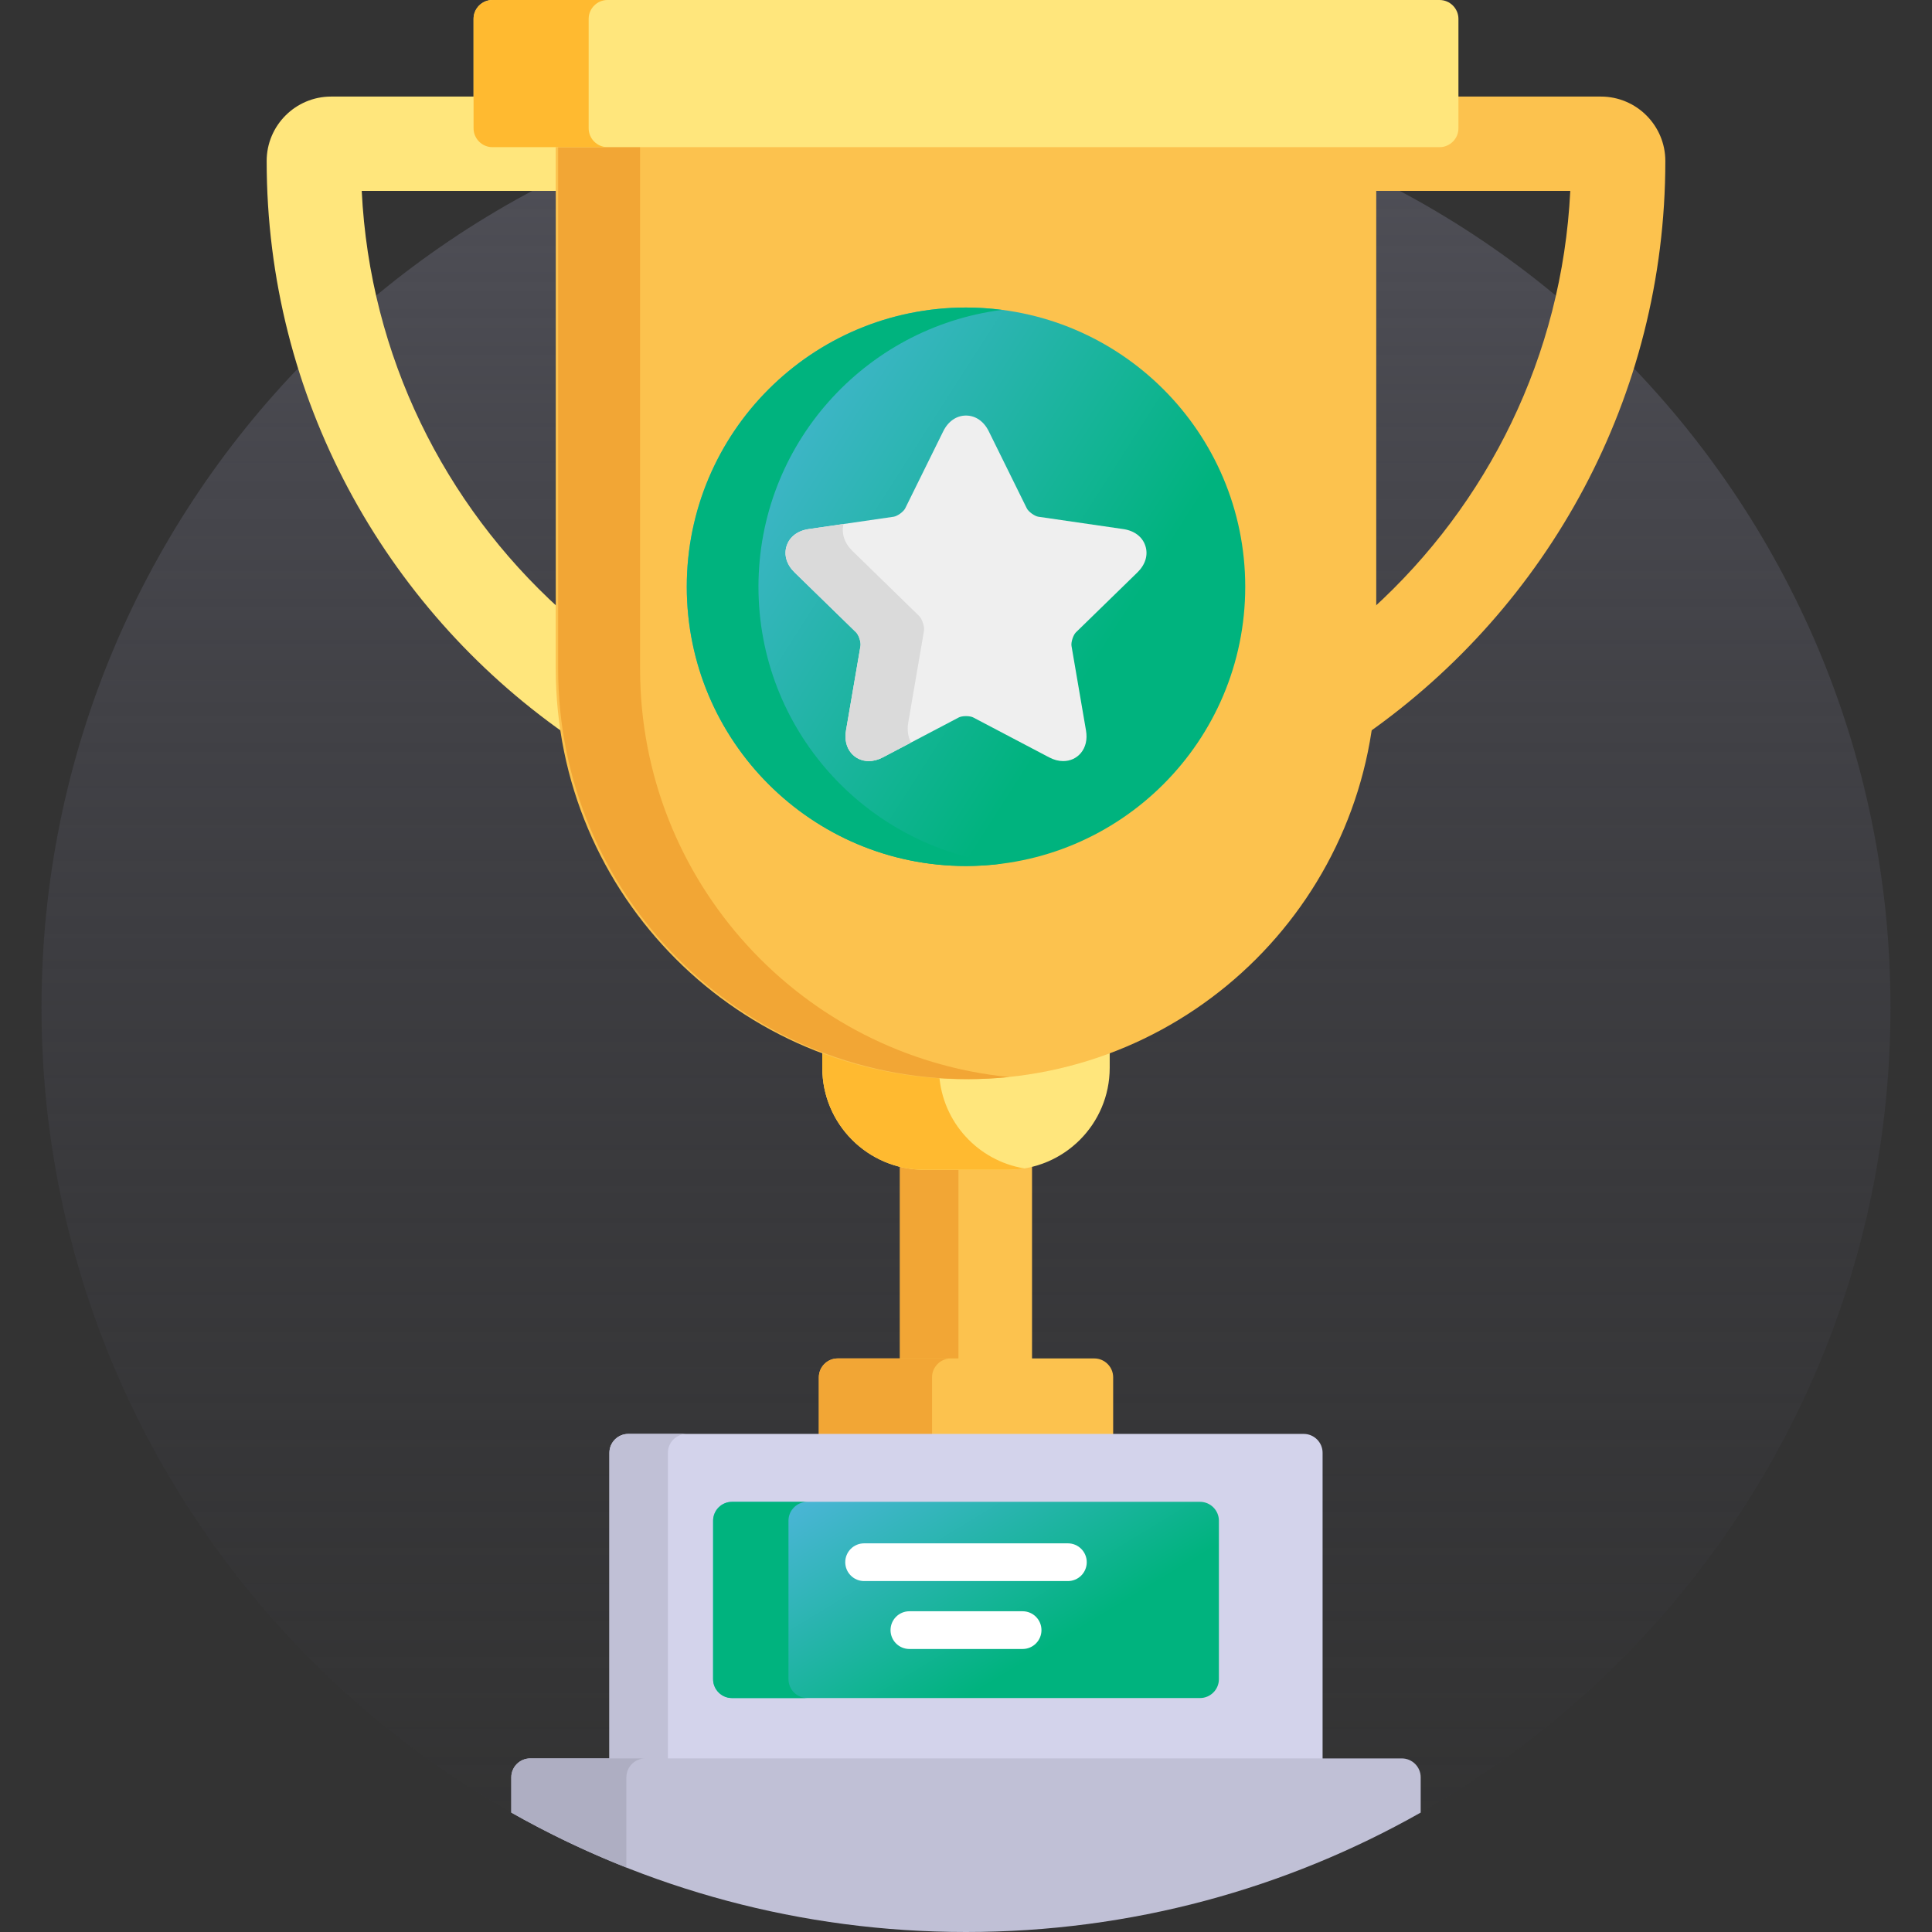 <svg width="200" height="200" viewBox="0 0 200 200" fill="none" xmlns="http://www.w3.org/2000/svg">
<rect x="0" y="0" width="200" height="200" fill="#333333" stroke="none"/>
<g clip-path="url(#clip0_2802_244)">
<path d="M100 8.594C47.145 8.594 4.297 51.441 4.297 104.297C4.297 157.152 47.145 200 100 200C152.855 200 195.703 157.152 195.703 104.297C195.703 51.441 152.855 8.594 100 8.594Z" fill="url(#paint0_linear_2802_244)"/>
<path d="M106.836 141.326V120.382C106.029 120.58 105.187 120.687 104.319 120.687H95.681C94.813 120.687 93.971 120.58 93.164 120.382V141.326H106.836Z" fill="#FCC24E"/>
<path d="M99.219 141.326V120.687H95.681C94.813 120.687 93.971 120.58 93.164 120.382V141.326H99.219Z" fill="#F2A635"/>
<path d="M100 111.329C94.764 111.329 89.75 110.365 85.123 108.61V110.536C85.123 116.367 89.85 121.094 95.681 121.094H104.319C110.15 121.094 114.877 116.367 114.877 110.536V108.61C110.249 110.365 105.236 111.329 100 111.329Z" fill="#FFE67C"/>
<path d="M97.224 111.236C92.991 110.958 88.926 110.053 85.123 108.61V110.536C85.123 116.367 89.85 121.094 95.681 121.094H104.32C104.905 121.094 105.479 121.044 106.038 120.952C101.25 120.168 97.547 116.164 97.224 111.236Z" fill="#FFBA30"/>
<path d="M115.234 149.219V142.578C115.234 141.504 114.355 140.625 113.281 140.625H86.719C85.644 140.625 84.766 141.504 84.766 142.578V149.219H115.234Z" fill="#FCC24E"/>
<path d="M96.484 149.219V142.578C96.484 141.504 97.363 140.625 98.438 140.625H86.719C85.644 140.625 84.766 141.504 84.766 142.578V149.219H96.484Z" fill="#F2A635"/>
<path d="M136.914 182.422V150.391C136.914 149.316 136.035 148.438 134.961 148.438H65.039C63.965 148.438 63.086 149.316 63.086 150.391V182.422H136.914Z" fill="#D3D3EB"/>
<path d="M69.141 182.422V150.391C69.141 149.316 70.019 148.438 71.094 148.438H65.039C63.965 148.438 63.086 149.316 63.086 150.391V182.422H69.141Z" fill="#C0C0D6"/>
<path d="M126.18 173.828C126.18 174.902 125.302 175.781 124.227 175.781H75.773C74.698 175.781 73.82 174.902 73.82 173.828V157.422C73.82 156.348 74.698 155.469 75.773 155.469H124.227C125.302 155.469 126.18 156.348 126.18 157.422V173.828Z" fill="url(#paint1_linear_2802_244)"/>
<path d="M81.623 173.828V157.422C81.623 156.348 82.502 155.469 83.576 155.469H75.773C74.698 155.469 73.82 156.348 73.82 157.422V173.828C73.82 174.902 74.698 175.781 75.773 175.781H83.576C82.502 175.781 81.623 174.902 81.623 173.828Z" fill="#00B37E"/>
<path d="M145.117 182.031H54.883C53.809 182.031 52.93 182.91 52.93 183.984V187.637C66.829 195.504 82.889 200 100 200C117.111 200 133.171 195.504 147.07 187.637V183.984C147.07 182.91 146.191 182.031 145.117 182.031Z" fill="#C0C0D6"/>
<path d="M64.844 183.984C64.844 182.91 65.723 182.031 66.797 182.031H54.883C53.809 182.031 52.93 182.91 52.93 183.984V187.637C56.746 189.797 60.725 191.701 64.844 193.329V183.984Z" fill="#AEAEC2"/>
<path d="M165.725 9.997H150.586V13.281C150.586 14.143 149.885 14.844 149.023 14.844H142.468C142.252 14.844 142.078 15.019 142.078 15.234V19.762H162.554C161.718 36.873 153.982 52.2 142.078 63.017V69.252C142.078 71.521 141.894 73.747 141.547 75.919C160.189 62.809 172.395 41.138 172.395 16.667C172.395 12.989 169.403 9.997 165.725 9.997Z" fill="#FCC24E"/>
<path d="M57.923 69.252V63.017C46.018 52.2 38.282 36.873 37.446 19.762H57.923V15.234C57.923 15.019 57.748 14.844 57.532 14.844H50.977C50.115 14.844 49.414 14.143 49.414 13.281V9.997H34.275C30.597 9.997 27.605 12.989 27.605 16.667C27.605 41.138 39.811 62.809 58.453 75.92C58.105 73.747 57.923 71.521 57.923 69.252Z" fill="#FFE67C"/>
<path d="M57.532 14.844V69.252C57.532 92.706 76.546 111.72 100 111.72C123.454 111.72 142.468 92.706 142.468 69.252V14.844H57.532Z" fill="#FCC24E"/>
<path d="M66.261 69.242V14.444H57.778V69.242C57.778 92.696 76.791 111.71 100.246 111.71C101.668 111.71 103.072 111.635 104.458 111.497C83.009 109.355 66.261 91.254 66.261 69.242Z" fill="#F2A635"/>
<path d="M100 89.648C115.964 89.648 128.906 76.707 128.906 60.742C128.906 44.778 115.964 31.836 100 31.836C84.035 31.836 71.094 44.778 71.094 60.742C71.094 76.707 84.035 89.648 100 89.648Z" fill="url(#paint2_linear_2802_244)"/>
<path d="M78.516 60.742C78.516 46.035 89.5 33.904 103.711 32.081C102.495 31.925 101.259 31.835 100 31.835C84.035 31.835 71.094 44.777 71.094 60.742C71.094 76.706 84.035 89.648 100 89.648C101.259 89.648 102.495 89.559 103.711 89.403C89.5 87.581 78.516 75.448 78.516 60.742Z" fill="#00B37E"/>
<path d="M110.061 78.788C109.583 78.789 109.095 78.659 108.609 78.403L100.739 74.266C100.62 74.204 100.356 74.131 100 74.131C99.645 74.131 99.38 74.204 99.261 74.266L91.391 78.403C90.906 78.659 90.417 78.788 89.939 78.788C89.215 78.788 88.566 78.493 88.113 77.956C87.611 77.361 87.421 76.535 87.576 75.631L89.079 66.868C89.145 66.484 88.902 65.735 88.622 65.462L82.256 59.256C81.427 58.448 81.127 57.447 81.432 56.508C81.737 55.57 82.568 54.937 83.714 54.77L92.511 53.492C92.897 53.436 93.535 52.973 93.707 52.623L97.642 44.65C98.154 43.612 99.014 43.018 100 43.018C100.987 43.018 101.847 43.612 102.359 44.65L106.293 52.623C106.466 52.973 107.103 53.436 107.489 53.492L116.287 54.77C117.432 54.937 118.264 55.57 118.569 56.508C118.874 57.447 118.574 58.448 117.745 59.256L111.379 65.462C111.099 65.734 110.856 66.484 110.922 66.868L112.424 75.631C112.579 76.535 112.389 77.361 111.887 77.956C111.434 78.493 110.786 78.788 110.061 78.788Z" fill="#EFEFEF"/>
<path d="M94.023 74.793L95.652 65.298C95.724 64.882 95.46 64.07 95.157 63.775L88.258 57.05C87.411 56.224 87.081 55.212 87.323 54.246L83.713 54.771C82.568 54.938 81.736 55.571 81.431 56.509C81.126 57.447 81.426 58.449 82.255 59.257L88.621 65.463C88.901 65.735 89.144 66.484 89.078 66.869L87.575 75.632C87.42 76.536 87.611 77.362 88.112 77.957C88.565 78.493 89.214 78.789 89.939 78.789C90.416 78.789 90.905 78.66 91.391 78.404L94.309 76.87C93.995 76.283 93.891 75.566 94.023 74.793Z" fill="#DADADA"/>
<path d="M150.977 13.281C150.977 14.355 150.098 15.234 149.023 15.234H50.977C49.902 15.234 49.023 14.355 49.023 13.281V1.953C49.023 0.879 49.902 0 50.977 0H149.023C150.098 0 150.977 0.879 150.977 1.953V13.281Z" fill="#FFE67C"/>
<path d="M60.938 13.281V1.953C60.938 0.879 61.816 0 62.891 0H50.977C49.902 0 49.023 0.879 49.023 1.953V13.281C49.023 14.355 49.902 15.234 50.977 15.234H62.891C61.816 15.234 60.938 14.355 60.938 13.281Z" fill="#FFBA30"/>
<path d="M110.547 163.672H89.453C88.375 163.672 87.5 162.797 87.5 161.719C87.5 160.64 88.375 159.766 89.453 159.766H110.547C111.626 159.766 112.5 160.64 112.5 161.719C112.5 162.797 111.626 163.672 110.547 163.672Z" fill="white"/>
<path d="M105.859 170.703H94.141C93.062 170.703 92.188 169.829 92.188 168.75C92.188 167.671 93.062 166.797 94.141 166.797H105.859C106.938 166.797 107.812 167.671 107.812 168.75C107.812 169.829 106.938 170.703 105.859 170.703Z" fill="white"/>
</g>
<defs>
<linearGradient id="paint0_linear_2802_244" x1="82.5" y1="8.594" x2="82.5" y2="199.594" gradientUnits="userSpaceOnUse">
<stop stop-color="#515159"/>
<stop offset="1" stop-color="#393940" stop-opacity="0"/>
</linearGradient>
<linearGradient id="paint1_linear_2802_244" x1="73.82" y1="155.469" x2="89.876" y2="181.925" gradientUnits="userSpaceOnUse">
<stop stop-color="#57B6E5"/>
<stop offset="1" stop-color="#00B37E"/>
</linearGradient>
<linearGradient id="paint2_linear_2802_244" x1="71.094" y1="31.836" x2="117.85" y2="61.723" gradientUnits="userSpaceOnUse">
<stop stop-color="#57B6E5"/>
<stop offset="1" stop-color="#00B37E"/>
</linearGradient>
<clipPath id="clip0_2802_244">
<rect width="200" height="200" fill="white"/>
</clipPath>
</defs>
</svg>
